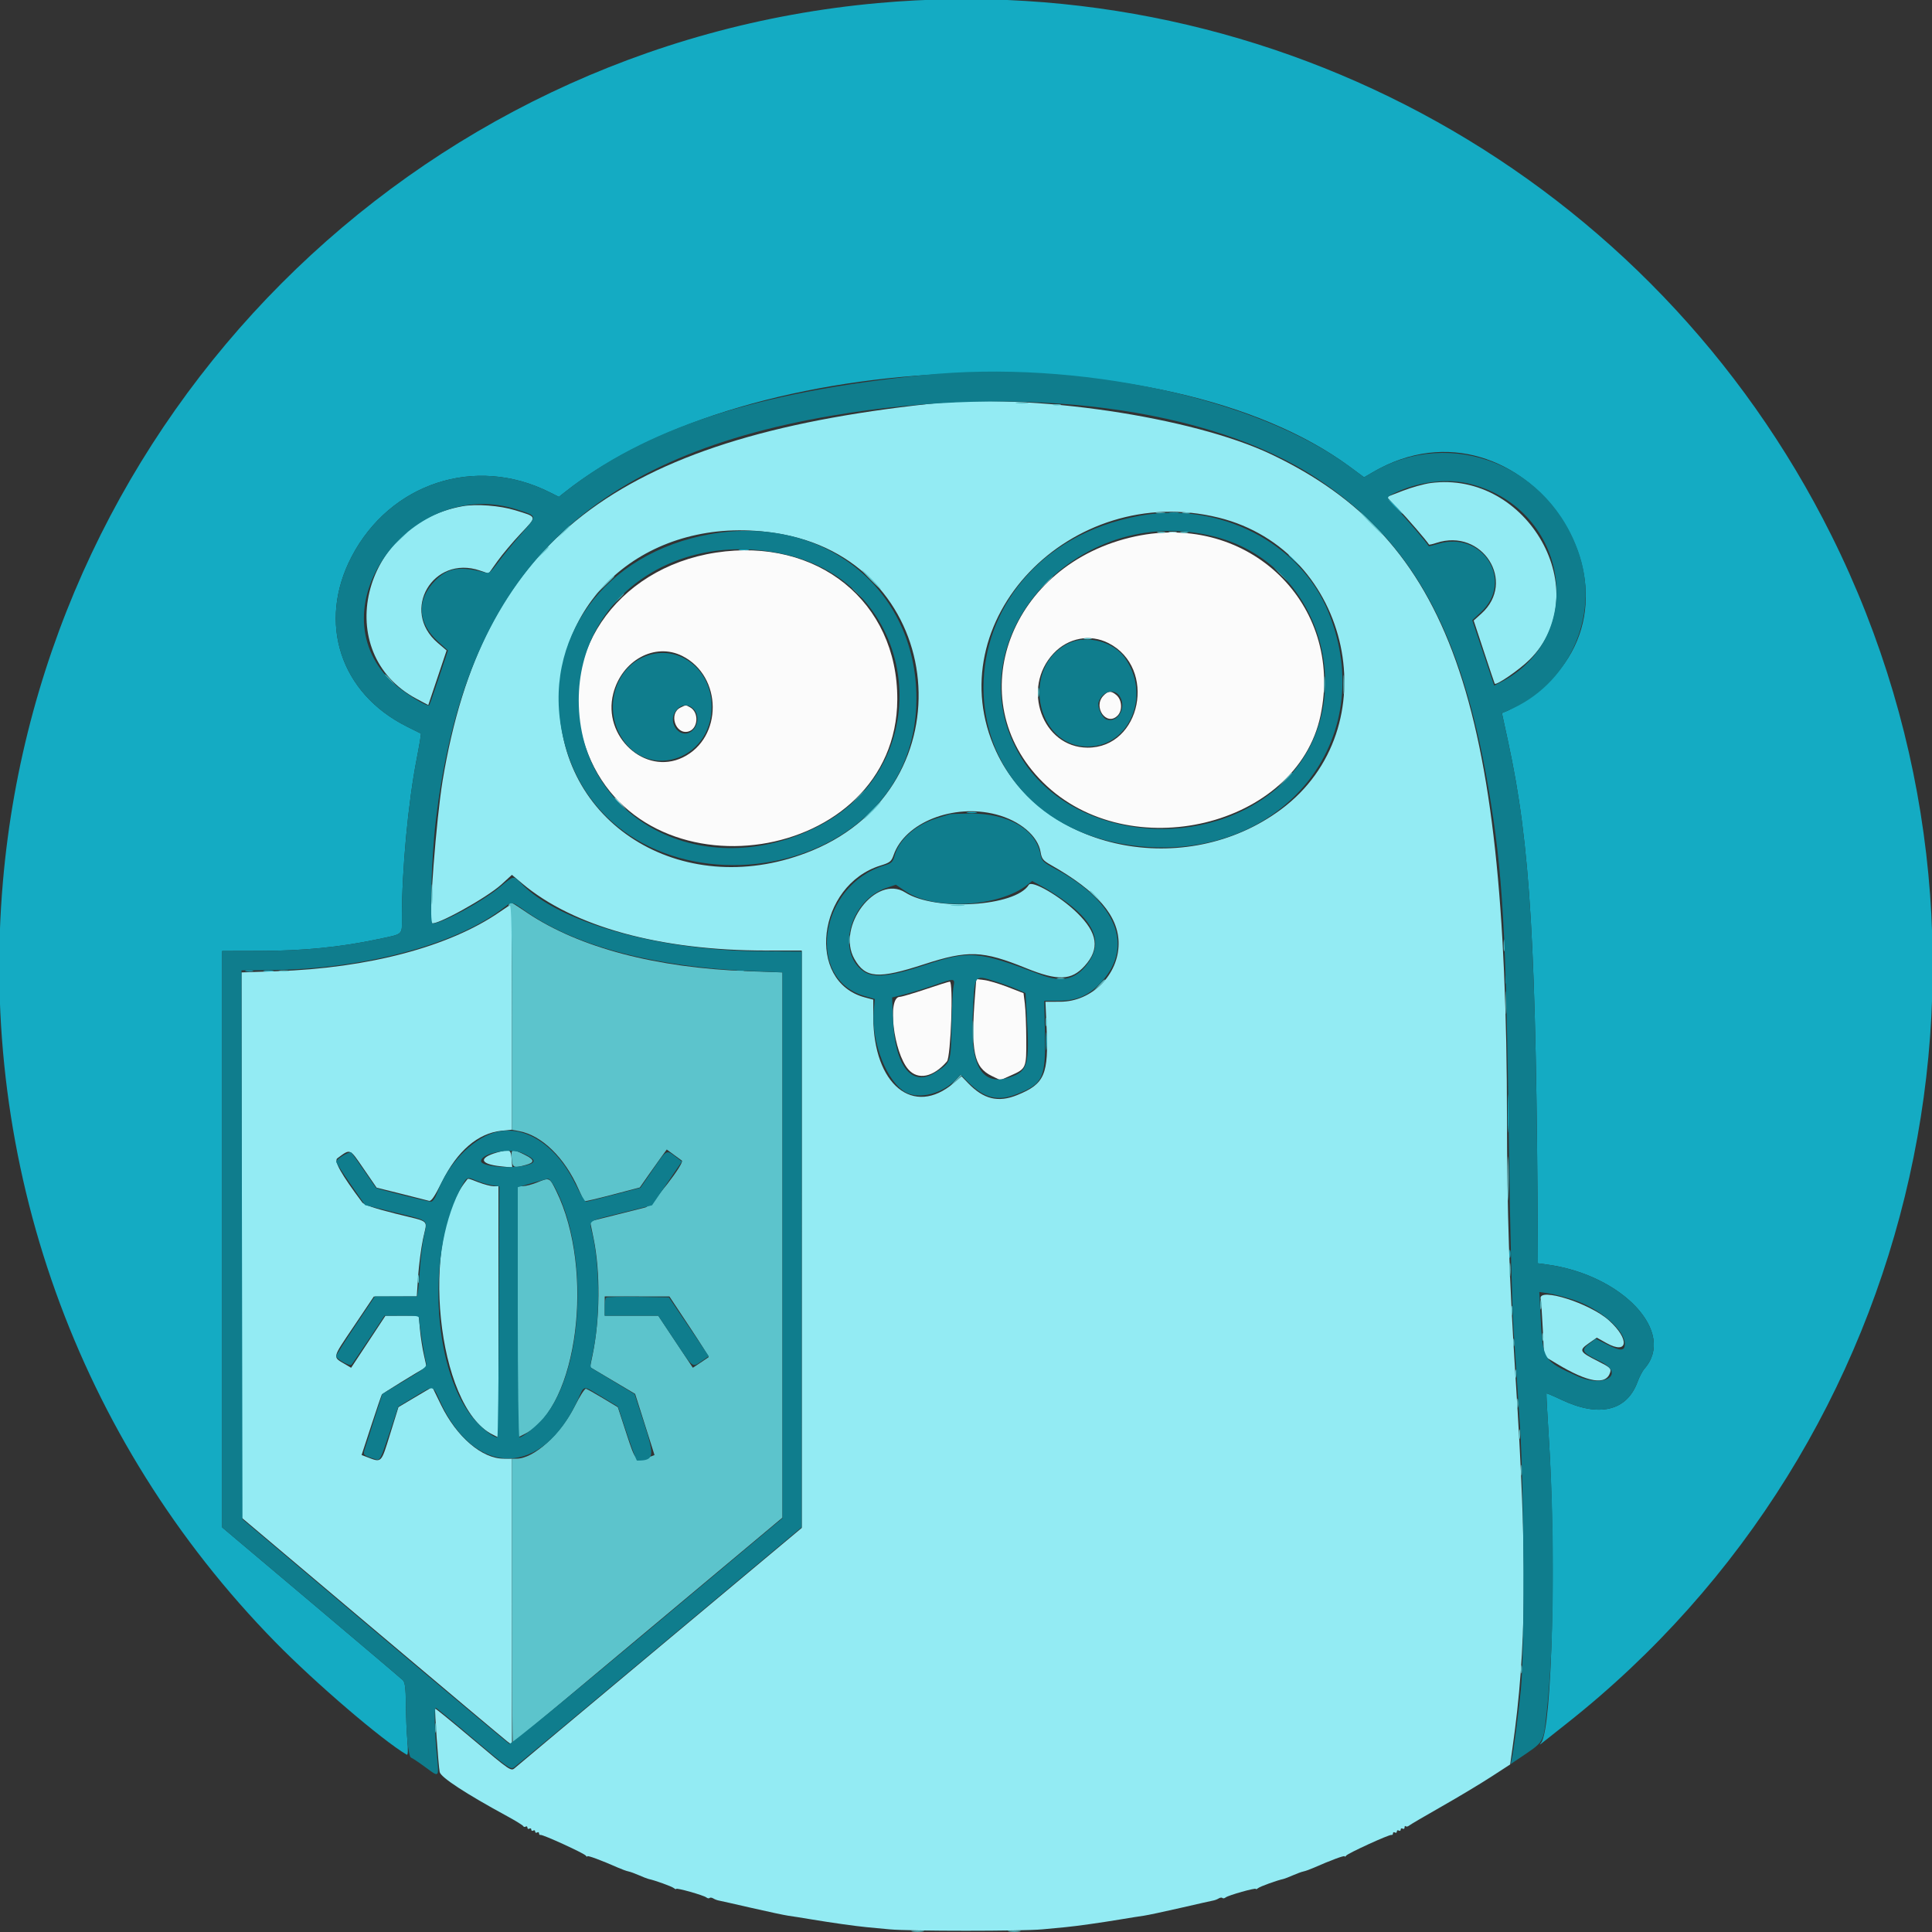<svg id="svg" xmlns="http://www.w3.org/2000/svg" xmlns:xlink="http://www.w3.org/1999/xlink" width="400" height="400" viewBox="0, 0, 400,400"><rect x="0" y="0" width="400" height="400" fill="#333333" stroke="none"/><g id="svgg"><path id="path0" d="M181.800 0.635 C 85.597 9.308,9.038 86.113,0.617 182.400 C -4.496 240.866,15.966 298.070,56.972 339.947 C 65.298 348.451,79.095 360.277,84.204 363.290 C 84.470 363.447,84.515 362.422,84.335 360.264 C 84.186 358.469,84.049 355.078,84.032 352.729 C 84.009 349.629,83.846 348.303,83.438 347.896 C 83.130 347.587,74.580 340.337,64.438 331.785 L 46.000 316.235 46.000 256.565 L 46.000 196.896 53.900 196.876 C 62.676 196.855,70.374 196.102,77.794 194.540 C 83.729 193.290,83.199 193.747,83.206 189.876 C 83.223 179.939,84.498 166.260,86.244 157.273 C 86.814 154.343,87.216 151.913,87.140 151.873 C 87.063 151.833,85.758 151.181,84.241 150.426 C 70.457 143.560,65.683 128.920,72.781 115.285 C 80.743 99.993,98.425 94.213,113.757 101.891 L 115.714 102.871 116.757 102.039 C 155.158 71.400,241.485 68.547,279.500 96.661 L 282.421 98.821 284.165 97.799 C 315.237 79.590,346.055 124.815,316.163 144.758 C 314.603 145.799,312.793 146.872,312.141 147.142 L 310.957 147.632 312.272 153.716 C 316.864 174.961,318.091 195.875,318.383 257.875 L 318.400 261.551 320.300 261.809 C 335.941 263.937,347.100 275.892,340.448 283.395 C 340.055 283.838,339.411 285.074,339.018 286.142 C 336.802 292.153,331.048 293.496,323.289 289.812 C 321.636 289.026,320.237 288.432,320.181 288.492 C 320.125 288.551,320.331 292.470,320.638 297.200 C 322.232 321.789,321.358 357.827,319.094 360.774 C 318.676 361.319,318.716 361.317,319.407 360.759 C 319.843 360.407,322.000 358.700,324.200 356.966 C 398.354 298.513,421.360 195.455,379.151 110.800 C 342.280 36.852,264.107 -6.786,181.800 0.635 M198.700 83.089 C 199.415 83.178,200.585 83.178,201.300 83.089 C 202.015 83.001,201.430 82.928,200.000 82.928 C 198.570 82.928,197.985 83.001,198.700 83.089 M288.600 104.800 C 289.459 105.680,290.252 106.400,290.362 106.400 C 290.472 106.400,289.859 105.680,289.000 104.800 C 288.141 103.920,287.348 103.200,287.238 103.200 C 287.128 103.200,287.741 103.920,288.600 104.800 M242.305 106.283 C 242.802 106.379,243.522 106.375,243.905 106.275 C 244.287 106.175,243.880 106.096,243.000 106.101 C 242.120 106.105,241.807 106.187,242.305 106.283 M153.100 113.882 C 153.595 113.978,154.405 113.978,154.900 113.882 C 155.395 113.787,154.990 113.709,154.000 113.709 C 153.010 113.709,152.605 113.787,153.100 113.882 M266.800 114.925 C 266.800 114.994,267.385 115.579,268.100 116.225 L 269.400 117.400 268.225 116.100 C 267.130 114.888,266.800 114.616,266.800 114.925 M200.300 168.282 C 200.795 168.378,201.605 168.378,202.100 168.282 C 202.595 168.187,202.190 168.109,201.200 168.109 C 200.210 168.109,199.805 168.187,200.300 168.282 M50.900 201.076 C 51.285 201.176,51.915 201.176,52.300 201.076 C 52.685 200.975,52.370 200.893,51.600 200.893 C 50.830 200.893,50.515 200.975,50.900 201.076 M54.700 201.082 C 55.195 201.178,56.005 201.178,56.500 201.082 C 56.995 200.987,56.590 200.909,55.600 200.909 C 54.610 200.909,54.205 200.987,54.700 201.082 M152.500 201.076 C 152.885 201.176,153.515 201.176,153.900 201.076 C 154.285 200.975,153.970 200.893,153.200 200.893 C 152.430 200.893,152.115 200.975,152.500 201.076 M311.693 202.800 C 311.693 203.570,311.775 203.885,311.876 203.500 C 311.976 203.115,311.976 202.485,311.876 202.100 C 311.775 201.715,311.693 202.030,311.693 202.800 M216.534 215.600 C 216.534 217.250,216.605 217.925,216.691 217.100 C 216.778 216.275,216.778 214.925,216.691 214.100 C 216.605 213.275,216.534 213.950,216.534 215.600 M312.162 230.600 C 312.162 234.120,312.224 235.506,312.298 233.681 C 312.372 231.856,312.372 228.976,312.297 227.281 C 312.222 225.586,312.161 227.080,312.162 230.600 M312.493 259.600 C 312.493 260.370,312.575 260.685,312.676 260.300 C 312.776 259.915,312.776 259.285,312.676 258.900 C 312.575 258.515,312.493 258.830,312.493 259.600 " stroke="none" fill="#14abc3" fill-rule="evenodd"></path><path id="path1" d="M192.400 83.616 C 127.310 90.721,99.877 111.952,91.640 161.600 C 90.331 169.488,88.722 190.432,89.373 191.103 C 90.065 191.817,100.782 185.889,103.821 183.111 L 105.990 181.129 108.095 182.900 C 118.774 191.884,136.653 196.800,158.642 196.800 L 166.000 196.800 166.000 256.566 L 166.000 316.331 136.700 340.829 C 120.585 354.303,107.036 365.651,106.591 366.048 C 105.798 366.755,105.633 366.642,98.005 360.204 C 93.727 356.593,90.174 353.692,90.110 353.757 C 89.944 353.922,90.763 365.571,91.033 366.880 C 91.259 367.979,96.417 371.355,105.000 376.021 C 106.760 376.978,108.260 377.906,108.334 378.083 C 108.408 378.260,108.633 378.303,108.834 378.179 C 109.035 378.055,109.200 378.154,109.200 378.400 C 109.200 378.646,109.380 378.736,109.600 378.600 C 109.820 378.464,110.000 378.554,110.000 378.800 C 110.000 379.046,110.180 379.136,110.400 379.000 C 110.620 378.864,110.800 378.954,110.800 379.200 C 110.800 379.446,110.980 379.536,111.200 379.400 C 111.420 379.264,111.600 379.343,111.600 379.576 C 111.600 379.809,111.736 379.955,111.902 379.900 C 112.326 379.760,120.935 383.695,121.294 384.193 C 121.456 384.417,121.591 384.478,121.594 384.328 C 121.599 384.079,124.497 385.152,128.000 386.699 C 128.770 387.039,129.720 387.380,130.111 387.458 C 130.502 387.535,131.492 387.895,132.311 388.258 C 133.130 388.621,134.017 388.964,134.282 389.021 C 135.584 389.299,139.059 390.552,139.500 390.902 C 139.775 391.120,140.000 391.200,140.000 391.080 C 140.000 390.789,145.680 392.393,146.237 392.841 C 146.477 393.035,146.780 393.087,146.910 392.956 C 147.040 392.826,147.384 392.868,147.673 393.048 C 147.963 393.229,148.470 393.424,148.800 393.482 C 149.130 393.540,152.190 394.229,155.600 395.013 C 159.010 395.797,162.430 396.524,163.200 396.630 C 163.970 396.735,166.130 397.077,168.000 397.390 C 171.975 398.056,177.127 398.783,179.400 398.999 C 180.280 399.083,182.440 399.287,184.200 399.452 C 188.350 399.840,211.650 399.840,215.800 399.452 C 217.560 399.287,219.720 399.083,220.600 398.999 C 222.873 398.783,228.025 398.056,232.000 397.390 C 233.870 397.077,236.030 396.735,236.800 396.630 C 237.570 396.524,240.990 395.797,244.400 395.013 C 247.810 394.229,250.870 393.540,251.200 393.482 C 251.530 393.424,252.037 393.229,252.327 393.048 C 252.616 392.868,252.960 392.826,253.090 392.956 C 253.220 393.087,253.523 393.035,253.763 392.841 C 254.320 392.393,260.000 390.789,260.000 391.080 C 260.000 391.200,260.225 391.120,260.500 390.902 C 260.941 390.552,264.416 389.299,265.718 389.021 C 265.983 388.964,266.870 388.621,267.689 388.258 C 268.508 387.895,269.498 387.535,269.889 387.458 C 270.280 387.380,271.230 387.039,272.000 386.699 C 275.503 385.152,278.401 384.079,278.406 384.328 C 278.409 384.478,278.544 384.417,278.706 384.193 C 279.065 383.695,287.674 379.760,288.098 379.900 C 288.264 379.955,288.400 379.809,288.400 379.576 C 288.400 379.343,288.580 379.264,288.800 379.400 C 289.020 379.536,289.200 379.446,289.200 379.200 C 289.200 378.954,289.380 378.864,289.600 379.000 C 289.820 379.136,290.000 379.046,290.000 378.800 C 290.000 378.554,290.180 378.464,290.400 378.600 C 290.620 378.736,290.800 378.627,290.800 378.357 C 290.800 378.087,290.909 377.976,291.043 378.109 C 291.176 378.243,291.491 378.178,291.743 377.966 C 291.994 377.754,295.005 375.988,298.433 374.041 C 301.861 372.095,306.465 369.334,308.664 367.907 L 312.663 365.313 313.166 361.756 C 316.074 341.175,316.222 323.098,313.792 285.400 C 312.502 265.377,312.020 250.845,312.005 231.400 C 311.935 144.867,300.144 111.670,263.234 94.084 C 246.870 86.287,213.331 81.331,192.400 83.616 M296.170 100.011 C 294.833 100.190,292.249 100.911,290.427 101.614 L 287.114 102.891 289.490 105.346 C 291.351 107.269,295.353 111.913,295.861 112.740 C 295.908 112.817,296.604 112.663,297.407 112.398 C 306.891 109.268,314.000 120.447,306.713 127.031 L 305.109 128.480 307.242 134.940 C 308.415 138.493,309.415 141.464,309.464 141.543 C 309.747 141.998,314.578 138.670,316.707 136.553 C 330.610 122.728,316.327 97.314,296.170 100.011 M95.739 104.813 C 74.813 108.559,68.471 135.218,86.252 144.689 L 88.672 145.979 90.569 140.325 L 92.466 134.671 90.619 133.093 C 82.841 126.444,89.637 114.812,99.363 118.126 L 101.171 118.742 102.971 116.219 C 103.961 114.832,106.136 112.246,107.804 110.473 C 111.250 106.810,111.311 107.075,106.684 105.652 C 103.482 104.667,98.633 104.295,95.739 104.813 M252.327 107.177 C 279.865 113.994,287.738 150.892,265.217 167.587 C 245.444 182.245,215.764 176.182,206.225 155.536 C 193.841 128.732,221.633 99.579,252.327 107.177 M162.129 110.644 C 196.216 117.095,200.453 162.693,168.210 176.071 C 142.272 186.833,115.896 171.291,115.819 145.200 C 115.750 121.682,136.933 105.876,162.129 110.644 M242.100 110.276 C 242.485 110.376,243.115 110.376,243.500 110.276 C 243.885 110.175,243.570 110.093,242.800 110.093 C 242.030 110.093,241.715 110.175,242.100 110.276 M216.181 120.900 L 214.600 122.600 216.300 121.019 C 217.881 119.548,218.184 119.200,217.881 119.200 C 217.816 119.200,217.051 119.965,216.181 120.900 M127.200 165.325 C 127.200 165.394,127.785 165.979,128.500 166.625 L 129.800 167.800 128.625 166.500 C 127.530 165.288,127.200 165.016,127.200 165.325 M206.216 168.620 C 211.180 169.910,214.915 173.074,215.454 176.446 C 215.671 177.806,215.967 178.176,217.553 179.073 C 227.184 184.518,231.605 189.647,231.596 195.364 C 231.586 201.845,226.024 207.388,219.523 207.396 L 216.445 207.400 216.680 212.608 C 217.126 222.496,216.307 224.399,210.604 226.722 C 206.670 228.324,203.643 227.589,200.441 224.255 L 199.081 222.839 197.471 224.218 C 189.125 231.361,180.829 224.573,180.806 210.583 L 180.800 206.966 179.051 206.498 C 166.788 203.218,169.173 183.263,182.314 179.197 C 184.250 178.599,184.560 178.351,185.008 177.047 C 187.328 170.301,197.354 166.316,206.216 168.620 M212.994 183.209 C 210.219 187.700,193.625 188.717,187.423 184.776 C 181.388 180.942,173.068 191.849,176.907 198.562 C 179.185 202.546,181.793 202.743,191.299 199.650 C 200.454 196.671,203.409 196.782,212.441 200.446 C 219.040 203.123,221.828 203.015,224.572 199.978 C 227.755 196.455,227.290 193.178,223.013 189.000 C 219.467 185.536,213.638 182.167,212.994 183.209 M103.400 188.854 C 93.008 196.008,76.321 200.433,57.300 201.078 L 50.000 201.326 50.006 257.763 L 50.011 314.200 77.024 337.000 C 91.881 349.540,104.478 360.130,105.018 360.533 L 106.000 361.267 106.000 331.633 L 106.000 302.000 104.264 302.000 C 99.791 302.000,94.540 297.492,91.319 290.887 L 89.508 287.175 88.054 288.029 C 87.254 288.499,85.676 289.434,84.547 290.107 L 82.494 291.331 80.769 296.900 C 78.865 303.046,79.068 302.847,75.933 301.652 L 74.866 301.245 76.875 295.122 C 77.979 291.755,78.960 288.873,79.054 288.718 C 79.175 288.519,86.281 284.135,88.270 283.032 C 88.308 283.011,88.088 281.915,87.780 280.597 C 87.472 279.279,87.101 276.895,86.955 275.300 L 86.690 272.400 83.245 272.408 L 79.800 272.416 76.249 277.800 L 72.697 283.185 71.649 282.563 C 68.764 280.852,68.642 281.461,73.237 274.626 L 77.400 268.433 81.845 268.417 L 86.291 268.400 86.569 264.253 C 86.721 261.972,87.174 258.507,87.574 256.553 C 88.445 252.302,89.363 253.152,81.868 251.267 C 77.532 250.177,75.371 249.444,74.992 248.938 C 70.678 243.173,69.091 240.368,69.837 239.820 C 72.607 237.785,72.333 237.676,75.289 241.983 L 77.974 245.894 83.087 247.164 C 85.899 247.862,88.482 248.517,88.826 248.620 C 89.289 248.758,89.988 247.731,91.501 244.686 C 94.686 238.280,98.951 234.616,103.809 234.114 L 106.000 233.888 106.000 210.544 C 106.000 197.705,105.955 187.200,105.900 187.201 C 105.845 187.201,104.720 187.945,103.400 188.854 M103.800 238.376 C 99.034 239.528,98.983 240.981,103.693 241.473 L 106.052 241.719 105.926 239.991 C 105.788 238.101,105.584 237.945,103.800 238.376 M96.496 244.500 C 86.872 256.484,90.444 291.172,101.900 296.963 L 103.200 297.621 103.200 271.610 L 103.200 245.600 102.204 245.600 C 101.657 245.600,100.262 245.240,99.104 244.800 C 96.612 243.853,96.982 243.895,96.496 244.500 M318.974 268.900 C 319.078 269.395,319.279 272.265,319.421 275.278 L 319.680 280.756 322.340 282.360 C 328.828 286.271,332.548 286.863,333.377 284.116 C 333.612 283.338,333.316 283.067,330.899 281.850 C 327.000 279.886,326.840 279.588,328.905 278.139 L 330.600 276.949 332.600 278.065 C 337.089 280.570,337.458 277.295,333.128 273.383 C 329.193 269.828,318.455 266.427,318.974 268.900 " stroke="none" fill="#93ebf3" fill-rule="evenodd"></path><path id="path2" d="M235.051 111.055 C 209.089 116.622,198.535 144.784,215.959 162.000 C 233.722 179.551,268.526 171.174,273.398 148.174 C 278.281 125.126,258.540 106.018,235.051 111.055 M148.200 114.413 C 127.346 117.625,114.869 136.200,121.202 154.607 C 132.388 187.118,185.636 179.031,185.776 144.800 C 185.859 124.612,169.240 111.173,148.200 114.413 M229.500 133.149 C 239.582 138.292,236.276 154.831,225.174 154.791 C 215.810 154.757,211.378 142.447,218.143 135.266 C 221.174 132.048,225.692 131.206,229.500 133.149 M141.255 135.810 C 149.617 140.019,149.677 152.793,141.354 156.822 C 133.532 160.609,124.693 152.484,126.969 143.600 C 128.736 136.699,135.594 132.960,141.255 135.810 M228.416 144.075 C 226.231 146.421,229.119 150.423,231.371 148.171 C 232.441 147.102,232.318 144.913,231.132 143.900 C 230.048 142.975,229.402 143.017,228.416 144.075 M140.891 146.492 C 138.399 147.693,139.825 152.132,142.487 151.464 C 144.552 150.946,144.799 147.470,142.845 146.424 C 141.928 145.933,142.060 145.929,140.891 146.492 M201.865 206.055 C 200.956 217.729,201.632 220.976,205.341 222.772 L 207.112 223.629 209.256 222.679 C 212.470 221.255,212.513 221.157,212.482 215.187 C 212.468 212.328,212.333 209.006,212.183 207.806 L 211.911 205.624 208.655 204.359 C 206.865 203.664,204.663 203.008,203.763 202.903 L 202.126 202.710 201.865 206.055 M191.600 204.824 C 189.070 205.677,186.681 206.380,186.290 206.387 C 183.639 206.436,184.991 217.911,188.060 221.407 C 190.061 223.686,193.238 223.031,196.053 219.759 C 196.862 218.818,197.419 203.171,196.640 203.237 C 196.398 203.258,194.130 203.972,191.600 204.824 " stroke="none" fill="#fbfbfb" fill-rule="evenodd"></path><path id="path3" d="M210.500 83.487 C 211.105 83.578,212.095 83.578,212.700 83.487 C 213.305 83.395,212.810 83.320,211.600 83.320 C 210.390 83.320,209.895 83.395,210.500 83.487 M218.100 83.876 C 218.485 83.976,219.115 83.976,219.500 83.876 C 219.885 83.775,219.570 83.693,218.800 83.693 C 218.030 83.693,217.715 83.775,218.100 83.876 M239.505 106.283 C 240.002 106.379,240.722 106.375,241.105 106.275 C 241.487 106.175,241.080 106.096,240.200 106.101 C 239.320 106.105,239.007 106.187,239.505 106.283 M244.900 106.276 C 245.285 106.376,245.915 106.376,246.300 106.276 C 246.685 106.175,246.370 106.093,245.600 106.093 C 244.830 106.093,244.515 106.175,244.900 106.276 M283.800 108.400 C 285.106 109.720,286.265 110.800,286.375 110.800 C 286.485 110.800,285.506 109.720,284.200 108.400 C 282.894 107.080,281.735 106.000,281.625 106.000 C 281.515 106.000,282.494 107.080,283.800 108.400 M116.575 110.100 L 115.400 111.400 116.700 110.225 C 117.415 109.579,118.000 108.994,118.000 108.925 C 118.000 108.616,117.670 108.888,116.575 110.100 M82.581 111.700 L 81.000 113.400 82.700 111.819 C 84.281 110.348,84.584 110.000,84.281 110.000 C 84.216 110.000,83.451 110.765,82.581 111.700 M239.700 110.276 C 240.085 110.376,240.715 110.376,241.100 110.276 C 241.485 110.175,241.170 110.093,240.400 110.093 C 239.630 110.093,239.315 110.175,239.700 110.276 M244.500 110.276 C 244.885 110.376,245.515 110.376,245.900 110.276 C 246.285 110.175,245.970 110.093,245.200 110.093 C 244.430 110.093,244.115 110.175,244.500 110.276 M112.175 114.500 L 111.000 115.800 112.300 114.625 C 113.512 113.530,113.784 113.200,113.475 113.200 C 113.406 113.200,112.821 113.785,112.175 114.500 M265.000 118.800 C 265.859 119.680,266.652 120.400,266.762 120.400 C 266.872 120.400,266.259 119.680,265.400 118.800 C 264.541 117.920,263.748 117.200,263.638 117.200 C 263.528 117.200,264.141 117.920,265.000 118.800 M180.200 120.000 C 181.283 121.100,182.260 122.000,182.370 122.000 C 182.480 122.000,181.683 121.100,180.600 120.000 C 179.517 118.900,178.540 118.000,178.430 118.000 C 178.320 118.000,179.117 118.900,180.200 120.000 M124.985 121.300 L 123.000 123.400 125.100 121.415 C 126.255 120.323,127.200 119.378,127.200 119.315 C 127.200 119.017,126.829 119.349,124.985 121.300 M176.400 121.725 C 176.400 121.794,176.985 122.379,177.700 123.025 L 179.000 124.200 177.825 122.900 C 176.730 121.688,176.400 121.416,176.400 121.725 M127.578 124.300 L 126.200 125.800 127.700 124.422 C 129.096 123.138,129.384 122.800,129.078 122.800 C 129.012 122.800,128.337 123.475,127.578 124.300 M224.500 132.276 C 224.885 132.376,225.515 132.376,225.900 132.276 C 226.285 132.175,225.970 132.093,225.200 132.093 C 224.430 132.093,224.115 132.175,224.500 132.276 M278.137 141.800 C 278.139 143.560,278.209 144.230,278.293 143.289 C 278.378 142.349,278.377 140.909,278.291 140.089 C 278.205 139.270,278.136 140.040,278.137 141.800 M274.131 141.800 C 274.133 143.340,274.205 143.921,274.292 143.091 C 274.379 142.261,274.377 141.001,274.289 140.291 C 274.200 139.581,274.129 140.260,274.131 141.800 M79.600 139.725 C 79.600 139.794,80.185 140.379,80.900 141.025 L 82.200 142.200 81.025 140.900 C 79.930 139.688,79.600 139.416,79.600 139.725 M214.901 143.400 C 214.905 144.280,214.987 144.593,215.083 144.095 C 215.179 143.598,215.175 142.878,215.075 142.495 C 214.975 142.113,214.896 142.520,214.901 143.400 M265.978 161.500 L 264.600 163.000 266.100 161.622 C 267.496 160.338,267.784 160.000,267.478 160.000 C 267.412 160.000,266.737 160.675,265.978 161.500 M177.578 165.100 L 176.200 166.600 177.700 165.222 C 178.525 164.463,179.200 163.788,179.200 163.722 C 179.200 163.416,178.862 163.704,177.578 165.100 M180.400 167.800 C 179.428 168.790,178.723 169.600,178.833 169.600 C 178.943 169.600,179.828 168.790,180.800 167.800 C 181.772 166.810,182.477 166.000,182.367 166.000 C 182.257 166.000,181.372 166.810,180.400 167.800 M89.340 185.200 C 89.340 187.070,89.409 187.835,89.493 186.900 C 89.577 185.965,89.577 184.435,89.493 183.500 C 89.409 182.565,89.340 183.330,89.340 185.200 M225.600 184.525 C 225.600 184.594,226.185 185.179,226.900 185.825 L 228.200 187.000 227.025 185.700 C 225.930 184.488,225.600 184.216,225.600 184.525 M105.362 187.262 C 105.185 187.548,105.252 187.615,105.538 187.438 C 105.885 187.224,106.000 192.962,106.000 210.532 L 106.000 233.911 107.486 234.190 C 112.201 235.074,116.893 239.652,119.776 246.180 C 120.354 247.489,120.890 248.624,120.968 248.701 C 121.045 248.779,123.664 248.169,126.787 247.347 L 132.465 245.853 134.301 243.226 C 135.311 241.782,136.566 240.014,137.091 239.297 L 138.045 237.994 139.523 239.081 C 140.335 239.679,141.075 240.220,141.167 240.284 C 141.833 240.748,134.913 249.646,133.621 249.986 C 132.839 250.192,129.943 250.922,127.183 251.609 L 122.167 252.857 122.881 256.329 C 124.325 263.353,124.241 273.044,122.669 280.626 L 122.166 283.052 126.831 285.818 L 131.496 288.585 133.503 294.919 L 135.510 301.254 134.455 301.661 C 131.659 302.738,131.620 302.697,129.687 296.771 L 127.917 291.342 124.841 289.498 C 123.149 288.484,121.565 287.598,121.320 287.527 C 121.075 287.457,120.037 289.066,119.013 291.103 C 116.031 297.036,110.529 302.000,106.936 302.000 L 106.000 302.000 106.000 331.400 C 106.000 347.570,106.081 360.800,106.180 360.800 C 106.333 360.800,116.641 352.198,156.700 318.640 L 162.000 314.200 162.000 257.763 L 162.000 201.326 154.900 201.077 C 135.836 200.407,119.935 196.209,109.169 189.003 C 105.454 186.516,105.741 186.648,105.362 187.262 M197.107 187.490 C 197.826 187.579,198.906 187.577,199.507 187.486 C 200.108 187.395,199.520 187.322,198.200 187.324 C 196.880 187.326,196.388 187.401,197.107 187.490 M175.701 194.600 C 175.705 195.480,175.787 195.793,175.883 195.295 C 175.979 194.798,175.975 194.078,175.875 193.695 C 175.775 193.313,175.696 193.720,175.701 194.600 M311.314 195.800 C 311.317 196.900,311.395 197.303,311.487 196.695 C 311.579 196.086,311.577 195.186,311.482 194.695 C 311.387 194.203,311.311 194.700,311.314 195.800 M156.500 197.096 C 157.765 197.175,159.835 197.175,161.100 197.096 C 162.365 197.016,161.330 196.951,158.800 196.951 C 156.270 196.951,155.235 197.016,156.500 197.096 M57.900 201.082 C 58.395 201.178,59.205 201.178,59.700 201.082 C 60.195 200.987,59.790 200.909,58.800 200.909 C 57.810 200.909,57.405 200.987,57.900 201.082 M218.900 202.676 C 219.285 202.776,219.915 202.776,220.300 202.676 C 220.685 202.575,220.370 202.493,219.600 202.493 C 218.830 202.493,218.515 202.575,218.900 202.676 M227.375 204.100 L 226.200 205.400 227.500 204.225 C 228.215 203.579,228.800 202.994,228.800 202.925 C 228.800 202.616,228.470 202.888,227.375 204.100 M311.744 207.600 C 311.744 209.690,311.812 210.545,311.894 209.500 C 311.976 208.455,311.976 206.745,311.894 205.700 C 311.812 204.655,311.744 205.510,311.744 207.600 M201.346 213.800 C 201.347 216.000,201.414 216.849,201.495 215.687 C 201.576 214.524,201.576 212.724,201.493 211.687 C 201.411 210.649,201.345 211.600,201.346 213.800 M216.493 211.600 C 216.493 212.370,216.575 212.685,216.676 212.300 C 216.776 211.915,216.776 211.285,216.676 210.900 C 216.575 210.515,216.493 210.830,216.493 211.600 M197.775 223.700 L 196.600 225.000 197.900 223.825 C 199.112 222.730,199.384 222.400,199.075 222.400 C 199.006 222.400,198.421 222.985,197.775 223.700 M312.166 244.000 C 312.166 248.070,312.225 249.735,312.298 247.700 C 312.371 245.665,312.371 242.335,312.298 240.300 C 312.225 238.265,312.166 239.930,312.166 244.000 M105.938 239.804 C 106.096 241.794,106.318 241.896,108.925 241.172 C 110.715 240.675,110.673 240.115,108.776 239.164 C 105.962 237.754,105.778 237.795,105.938 239.804 M111.200 244.820 C 110.210 245.225,108.905 245.566,108.300 245.578 L 107.200 245.600 107.200 271.608 L 107.200 297.616 108.751 296.825 C 119.611 291.285,123.215 262.941,115.144 246.548 C 113.769 243.754,113.786 243.761,111.200 244.820 M312.524 263.000 C 312.526 264.320,312.601 264.812,312.690 264.093 C 312.779 263.374,312.777 262.294,312.686 261.693 C 312.595 261.092,312.522 261.680,312.524 263.000 M86.493 264.800 C 86.493 265.570,86.575 265.885,86.676 265.500 C 86.776 265.115,86.776 264.485,86.676 264.100 C 86.575 263.715,86.493 264.030,86.493 264.800 M142.727 274.650 C 144.997 278.076,146.797 280.923,146.727 280.978 C 146.657 281.032,145.890 281.550,145.022 282.128 L 143.445 283.179 139.863 277.790 L 136.281 272.400 130.740 272.400 L 125.200 272.400 125.200 270.400 L 125.200 268.400 131.900 268.410 L 138.600 268.421 142.727 274.650 M318.901 270.200 C 318.905 271.080,318.987 271.393,319.083 270.895 C 319.179 270.398,319.175 269.678,319.075 269.295 C 318.975 268.913,318.896 269.320,318.901 270.200 M312.901 271.400 C 312.905 272.280,312.987 272.593,313.083 272.095 C 313.179 271.598,313.175 270.878,313.075 270.495 C 312.975 270.113,312.896 270.520,312.901 271.400 M319.293 276.800 C 319.293 277.570,319.375 277.885,319.476 277.500 C 319.576 277.115,319.576 276.485,319.476 276.100 C 319.375 275.715,319.293 276.030,319.293 276.800 M313.293 278.000 C 313.293 278.770,313.375 279.085,313.476 278.700 C 313.576 278.315,313.576 277.685,313.476 277.300 C 313.375 276.915,313.293 277.230,313.293 278.000 M313.693 284.400 C 313.693 285.170,313.775 285.485,313.876 285.100 C 313.976 284.715,313.976 284.085,313.876 283.700 C 313.775 283.315,313.693 283.630,313.693 284.400 M314.101 290.600 C 314.105 291.480,314.187 291.793,314.283 291.295 C 314.379 290.798,314.375 290.078,314.275 289.695 C 314.175 289.313,314.096 289.720,314.101 290.600 M314.501 297.000 C 314.505 297.880,314.587 298.193,314.683 297.695 C 314.779 297.198,314.775 296.478,314.675 296.095 C 314.575 295.713,314.496 296.120,314.501 297.000 M314.909 304.400 C 314.909 305.390,314.987 305.795,315.082 305.300 C 315.178 304.805,315.178 303.995,315.082 303.500 C 314.987 303.005,314.909 303.410,314.909 304.400 M315.328 314.000 C 315.328 315.430,315.401 316.015,315.489 315.300 C 315.578 314.585,315.578 313.415,315.489 312.700 C 315.401 311.985,315.328 312.570,315.328 314.000 M315.324 338.200 C 315.326 339.520,315.401 340.012,315.490 339.293 C 315.579 338.574,315.577 337.494,315.486 336.893 C 315.395 336.292,315.322 336.880,315.324 338.200 M314.893 345.600 C 314.893 346.370,314.975 346.685,315.076 346.300 C 315.176 345.915,315.176 345.285,315.076 344.900 C 314.975 344.515,314.893 344.830,314.893 345.600 M90.101 357.800 C 90.105 358.680,90.187 358.993,90.283 358.495 C 90.379 357.998,90.375 357.278,90.275 356.895 C 90.175 356.513,90.096 356.920,90.101 357.800 M188.900 399.887 C 189.505 399.978,190.495 399.978,191.100 399.887 C 191.705 399.795,191.210 399.720,190.000 399.720 C 188.790 399.720,188.295 399.795,188.900 399.887 M208.900 399.887 C 209.505 399.978,210.495 399.978,211.100 399.887 C 211.705 399.795,211.210 399.720,210.000 399.720 C 208.790 399.720,208.295 399.795,208.900 399.887 " stroke="none" fill="#5cc4cc" fill-rule="evenodd"></path><path id="path4" d="M191.200 77.653 C 156.350 81.211,133.465 88.708,116.757 102.039 L 115.714 102.871 113.757 101.891 C 98.425 94.213,80.743 99.993,72.781 115.285 C 65.683 128.920,70.457 143.560,84.241 150.426 C 85.758 151.181,87.063 151.833,87.140 151.873 C 87.216 151.913,86.814 154.343,86.244 157.273 C 84.498 166.260,83.223 179.939,83.206 189.876 C 83.199 193.747,83.729 193.290,77.794 194.540 C 70.374 196.102,62.676 196.855,53.900 196.876 L 46.000 196.896 46.000 256.565 L 46.000 316.235 64.438 331.785 C 74.580 340.337,83.130 347.587,83.438 347.896 C 83.846 348.303,84.009 349.629,84.032 352.729 C 84.078 358.986,84.536 363.712,85.114 363.905 C 85.384 363.995,86.701 364.875,88.041 365.862 C 91.036 368.066,90.913 368.217,90.414 362.953 C 89.958 358.154,89.871 353.600,90.233 353.600 C 90.362 353.600,93.881 356.496,98.054 360.035 C 104.975 365.906,105.709 366.423,106.413 365.935 C 106.838 365.641,120.413 354.330,136.579 340.800 L 165.973 316.200 165.985 256.600 L 165.997 197.000 157.499 196.949 C 136.203 196.820,115.575 190.958,107.825 182.832 C 106.323 181.256,106.393 181.244,103.585 183.581 C 99.897 186.649,91.520 191.200,89.559 191.200 C 88.919 191.200,89.332 177.512,90.193 170.200 C 96.132 119.767,120.505 94.812,172.400 86.029 C 211.815 79.357,250.334 84.348,272.600 99.011 C 292.319 111.997,302.600 130.552,308.168 163.203 C 311.169 180.797,311.807 192.054,312.421 238.200 C 312.634 254.274,313.054 270.506,313.387 275.600 C 313.711 280.550,314.291 289.280,314.676 295.000 C 315.559 308.142,315.684 341.775,314.878 349.800 C 314.365 354.911,313.369 362.519,312.977 364.313 L 312.778 365.225 314.133 364.313 C 319.837 360.471,319.475 361.029,320.172 355.000 C 321.780 341.091,321.968 317.716,320.638 297.200 C 320.331 292.470,320.125 288.551,320.181 288.492 C 320.237 288.432,321.636 289.026,323.289 289.812 C 331.048 293.496,336.802 292.153,339.018 286.142 C 339.411 285.074,340.055 283.838,340.448 283.395 C 347.100 275.892,335.941 263.937,320.300 261.809 L 318.400 261.551 318.383 257.875 C 318.091 195.875,316.864 174.961,312.272 153.716 L 310.957 147.632 312.141 147.142 C 324.666 141.954,331.182 127.890,327.034 115.000 C 321.057 96.425,300.550 88.197,284.165 97.799 L 282.421 98.821 279.500 96.661 C 260.215 82.399,223.058 74.401,191.200 77.653 M304.514 100.229 C 324.889 105.509,328.808 132.068,310.578 141.320 L 309.356 141.940 307.084 135.173 L 304.811 128.406 306.585 126.771 C 313.565 120.337,307.029 109.803,297.782 112.585 C 296.713 112.907,295.822 113.132,295.803 113.085 C 295.586 112.542,290.774 106.931,289.227 105.415 C 286.712 102.952,286.711 102.972,289.467 101.754 C 294.299 99.616,299.942 99.045,304.514 100.229 M107.200 105.537 C 111.342 106.906,111.315 106.681,107.824 110.663 C 106.118 112.608,103.975 115.236,103.061 116.503 C 101.759 118.308,101.227 118.758,100.600 118.586 C 95.321 117.142,92.773 117.522,90.151 120.144 C 86.187 124.108,86.401 128.969,90.712 132.845 L 92.744 134.672 90.882 140.236 C 89.857 143.296,88.959 145.886,88.885 145.992 C 88.510 146.525,83.118 143.120,80.915 140.961 C 65.224 125.576,85.431 98.344,107.200 105.537 M235.968 106.779 C 192.929 114.654,192.791 170.730,235.800 175.206 C 265.435 178.289,285.744 153.245,275.059 126.792 C 269.226 112.350,252.452 103.763,235.968 106.779 M147.091 110.577 C 125.043 114.483,111.988 132.417,116.556 152.524 C 125.620 192.426,189.761 185.481,189.738 144.600 C 189.724 121.829,170.436 106.441,147.091 110.577 M251.670 111.147 C 275.158 117.302,282.410 148.472,263.879 163.625 C 247.874 176.712,221.406 173.271,211.402 156.803 C 196.858 132.861,222.704 103.558,251.670 111.147 M163.431 115.009 C 190.554 121.808,194.552 158.091,169.598 170.979 C 145.793 183.274,119.830 169.723,119.822 145.000 C 119.814 123.443,140.454 109.249,163.431 115.009 M221.600 133.036 C 211.289 137.490,214.144 154.570,225.200 154.570 C 233.956 154.570,238.397 143.790,232.815 136.084 C 230.516 132.911,225.221 131.472,221.600 133.036 M132.984 136.147 C 127.535 138.684,125.279 145.894,128.121 151.683 C 133.128 161.879,147.417 157.802,147.336 146.200 C 147.279 138.131,139.869 132.941,132.984 136.147 M231.777 144.089 C 233.340 146.320,231.507 149.732,229.148 148.984 C 228.172 148.674,227.101 146.345,227.465 145.322 C 228.243 143.134,230.630 142.452,231.777 144.089 M143.600 146.800 C 144.670 147.870,144.637 149.896,143.530 151.074 C 141.204 153.550,137.873 149.795,139.998 147.094 C 141.025 145.787,142.470 145.670,143.600 146.800 M196.600 168.592 C 196.380 168.663,195.210 169.024,194.000 169.393 C 189.577 170.745,186.110 173.819,185.201 177.198 C 184.859 178.468,184.568 178.743,183.102 179.181 C 169.667 183.199,166.677 202.635,178.944 206.201 L 181.121 206.834 180.918 209.117 C 180.329 215.743,183.631 224.148,187.640 226.220 C 190.421 227.659,195.243 226.374,197.936 223.479 L 198.872 222.472 200.419 224.019 C 203.794 227.394,206.549 228.083,210.488 226.538 C 216.052 224.355,216.543 223.243,216.330 213.299 L 216.200 207.199 219.221 207.199 C 222.922 207.200,225.493 206.073,228.002 203.351 C 234.841 195.932,231.164 186.726,218.672 179.987 C 215.951 178.520,215.661 178.243,215.415 176.888 C 214.478 171.706,208.730 168.367,200.858 168.432 C 198.736 168.449,196.820 168.521,196.600 168.592 M221.118 187.025 C 226.651 191.232,228.108 195.173,225.539 198.991 C 222.994 202.776,220.058 203.572,215.318 201.762 C 202.556 196.891,200.756 196.740,191.600 199.775 C 184.321 202.188,180.893 202.554,178.835 201.139 C 173.033 197.150,175.992 186.327,183.573 183.809 L 185.482 183.175 187.530 184.553 C 193.446 188.534,206.814 187.822,212.673 183.214 L 213.704 182.403 216.079 183.702 C 217.385 184.416,219.652 185.911,221.118 187.025 M109.090 188.836 C 119.378 195.948,135.564 200.206,155.500 201.045 L 162.000 201.318 162.000 257.820 L 162.000 314.322 133.969 337.792 C 118.552 350.700,105.727 361.171,105.469 361.061 C 105.211 360.950,92.670 350.438,77.600 337.702 L 50.200 314.543 50.099 257.724 L 49.997 200.905 55.899 200.852 C 74.850 200.681,93.625 195.802,103.600 188.456 C 106.289 186.476,105.607 186.428,109.090 188.836 M206.110 203.201 C 207.536 203.642,209.517 204.362,210.512 204.802 L 212.320 205.602 212.607 210.588 C 213.174 220.408,212.782 221.810,209.134 223.022 C 203.455 224.908,200.929 220.952,201.368 210.861 C 201.780 201.411,201.545 201.791,206.110 203.201 M197.408 204.300 C 197.253 205.125,197.070 208.827,197.002 212.526 C 196.863 220.071,196.903 219.958,193.622 222.061 C 188.794 225.154,185.286 220.772,184.894 211.160 L 184.706 206.521 187.253 205.874 C 188.654 205.518,191.330 204.695,193.200 204.044 C 197.726 202.468,197.751 202.470,197.408 204.300 M102.089 234.564 C 97.418 236.088,92.652 241.178,90.527 246.912 C 90.105 248.050,89.584 248.796,89.214 248.791 C 88.504 248.780,77.990 246.142,77.840 245.937 C 77.786 245.862,76.690 244.270,75.406 242.400 C 74.121 240.530,72.927 238.837,72.752 238.637 C 72.416 238.254,69.608 239.947,69.603 240.535 C 69.601 240.720,70.946 242.813,72.590 245.186 L 75.581 249.501 81.690 251.005 C 89.031 252.811,88.526 252.413,87.798 255.817 C 87.470 257.347,87.102 260.220,86.980 262.200 C 86.857 264.180,86.669 266.385,86.561 267.100 L 86.364 268.400 81.988 268.400 L 77.613 268.400 73.606 274.390 C 71.403 277.685,69.600 280.550,69.600 280.758 C 69.600 281.351,72.421 282.943,72.777 282.551 C 72.953 282.358,74.563 279.995,76.356 277.300 L 79.616 272.400 83.208 272.400 C 86.720 272.400,86.800 272.421,86.800 273.348 C 86.800 274.263,87.819 280.528,88.246 282.237 C 88.424 282.950,87.773 283.479,83.811 285.837 L 79.167 288.600 77.435 294.000 C 76.483 296.970,75.578 299.805,75.425 300.300 C 75.140 301.220,75.347 301.379,77.862 302.161 C 78.663 302.411,78.855 302.037,80.592 296.823 L 82.461 291.217 85.786 289.209 C 89.908 286.719,89.535 286.647,91.176 290.243 C 98.400 306.077,112.357 305.837,119.650 289.755 C 121.034 286.701,120.550 286.754,124.614 289.209 L 127.939 291.217 129.803 296.809 C 130.828 299.884,131.766 302.400,131.887 302.400 C 135.471 302.400,135.605 301.626,133.265 294.419 L 131.388 288.637 127.194 286.101 C 124.887 284.707,122.788 283.438,122.529 283.283 C 122.171 283.068,122.194 282.423,122.621 280.600 C 124.257 273.621,124.257 262.383,122.622 255.405 C 121.949 252.533,121.384 252.926,128.872 251.064 L 135.000 249.540 138.090 245.009 L 141.179 240.479 139.816 239.439 C 137.943 238.011,138.051 237.948,135.171 242.158 L 132.600 245.917 127.134 247.358 C 124.128 248.151,121.504 248.800,121.303 248.800 C 121.102 248.800,120.067 247.046,119.003 244.902 C 114.947 236.732,108.159 232.583,102.089 234.564 M108.200 238.745 C 110.914 239.980,111.173 240.669,109.130 241.220 C 105.965 242.074,99.600 241.530,99.600 240.405 C 99.600 238.748,105.642 237.582,108.200 238.745 M101.800 245.378 L 103.400 245.636 103.294 271.618 C 103.236 285.908,103.092 297.600,102.974 297.600 C 102.188 297.600,100.214 296.109,98.457 294.187 C 89.827 284.744,88.117 260.544,95.094 246.600 C 96.616 243.558,96.609 243.563,98.522 244.393 C 99.445 244.793,100.920 245.237,101.800 245.378 M115.147 246.300 C 122.044 259.989,120.724 284.041,112.553 293.553 C 111.064 295.286,108.198 297.600,107.540 297.600 C 107.353 297.600,107.200 285.945,107.201 271.700 L 107.202 245.800 110.101 244.953 C 111.695 244.487,113.222 244.082,113.494 244.053 C 113.766 244.024,114.510 245.035,115.147 246.300 M325.707 269.090 C 331.192 270.892,336.400 275.357,336.400 278.256 C 336.400 279.733,335.519 279.772,332.830 278.415 L 330.377 277.177 328.977 278.244 C 327.254 279.559,327.570 280.065,331.192 281.796 C 336.705 284.431,332.228 287.477,326.588 284.928 C 319.490 281.721,319.438 281.637,318.967 272.647 L 318.698 267.494 320.649 267.781 C 321.722 267.939,323.998 268.528,325.707 269.090 M125.476 268.657 C 125.324 268.809,125.200 269.713,125.200 270.667 L 125.200 272.400 130.738 272.400 L 136.275 272.400 139.739 277.600 C 143.609 283.409,143.282 283.162,145.286 281.800 L 146.758 280.799 142.623 274.700 L 138.488 268.600 132.120 268.490 C 128.618 268.430,125.628 268.505,125.476 268.657 " stroke="none" fill="#0f7d8d" fill-rule="evenodd"></path></g></svg>